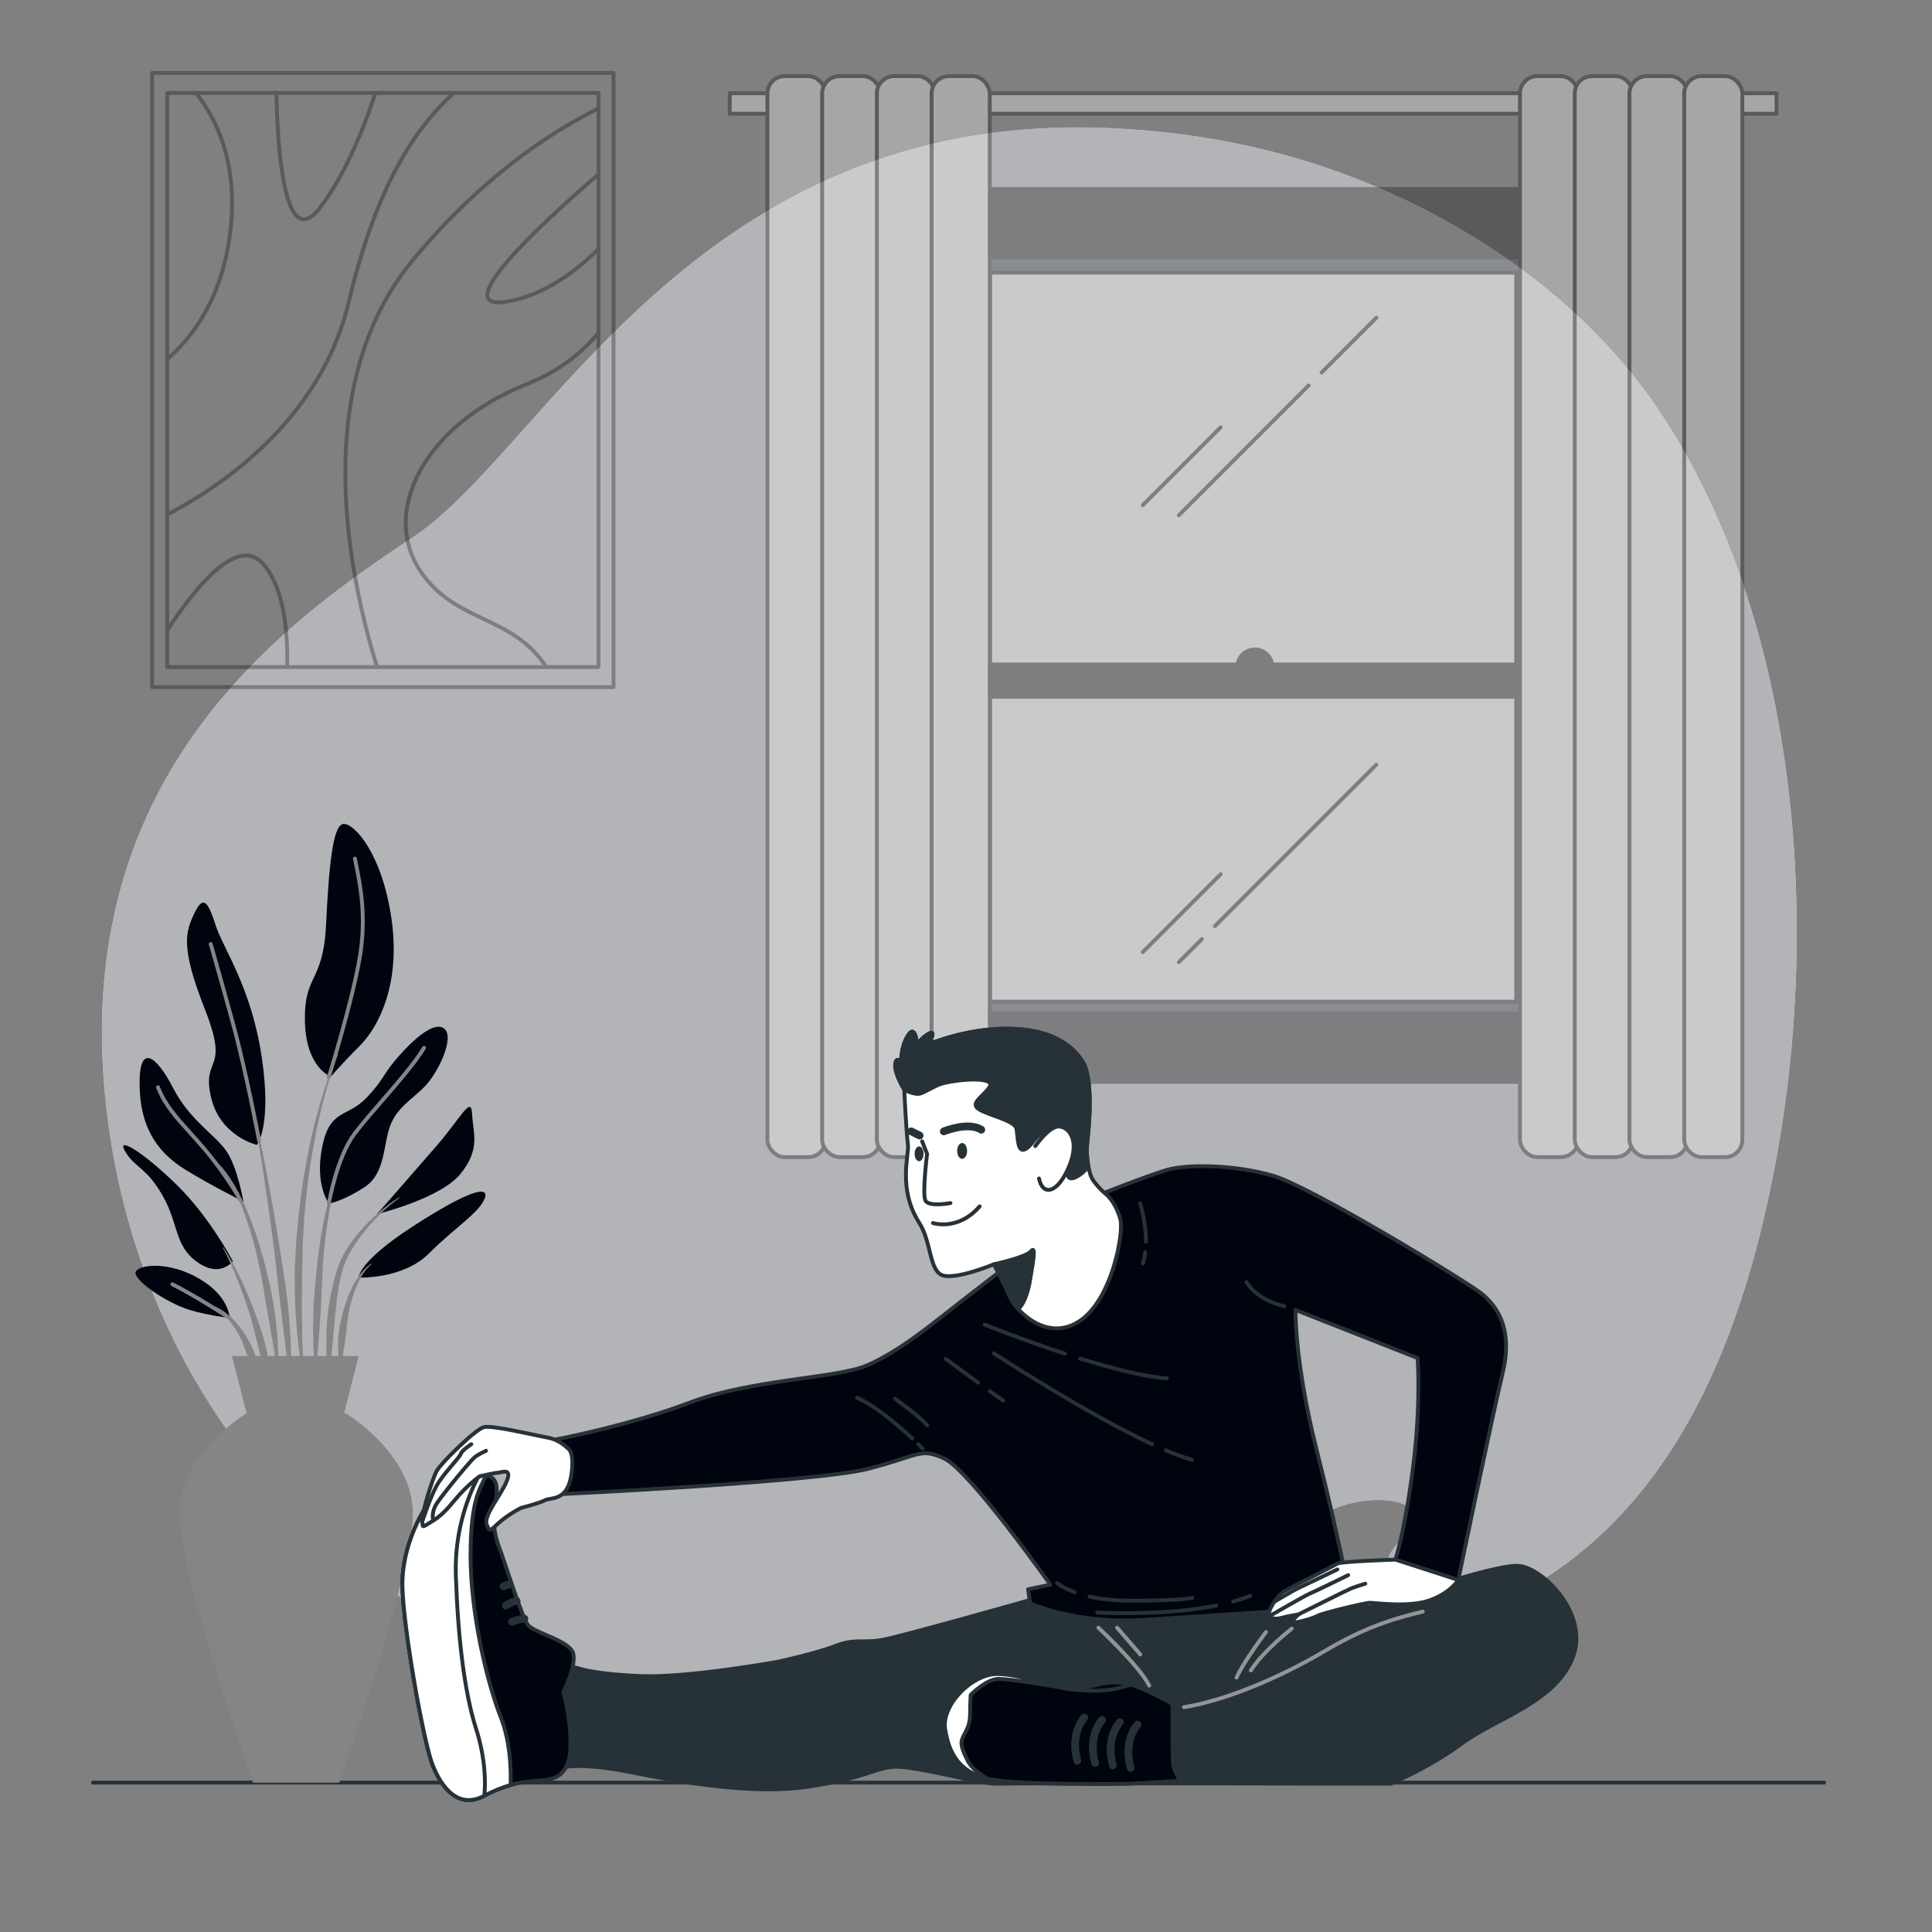<svg xmlns="http://www.w3.org/2000/svg" viewBox="0 0 500 500"><rect x="0" y="0" width="500" height="500" fill="#808080" stroke="none"/><g id="freepik--background-simple--inject-53"><g><path d="M433.77,113.03c-1.54-2.56-3.13-5.07-4.8-7.52-22.23-32.66-59.23-55.02-95.19-65.15-15.75-4.44-31.93-6.77-48.08-7.36-105.91-3.85-144.82,83.48-178.94,105.99-34.12,22.52-86.49,60.97-79.92,141.76,4.99,61.42,39.93,120.16,103.75,146.89,7.03,2.95,14.42,5.52,22.15,7.64,14.38,3.96,29.98,6.44,46.77,7.19,48.25,2.15,87.43-9.48,125.75-38.77,8.91-6.81,17.77-14.49,29.33-15.33,8.4-.61,16.37,2.41,7.59,10.53-10.32,9.54,1.59,28.32,27.79,15.27,43.77-21.78,61.77-68.78,70.25-116.57,10.41-58.66,5.36-131.61-26.45-184.58Z" style="fill:#00040F;"></path><path d="M433.77,113.03c-1.54-2.56-3.13-5.07-4.8-7.52-22.23-32.66-59.23-55.02-95.19-65.15-15.75-4.44-31.93-6.77-48.08-7.36-105.91-3.85-144.82,83.48-178.94,105.99-34.12,22.52-86.49,60.97-79.92,141.76,4.99,61.42,39.93,120.16,103.75,146.89,7.03,2.95,14.42,5.52,22.15,7.64,14.38,3.96,29.98,6.44,46.77,7.19,48.25,2.15,87.43-9.48,125.75-38.77,8.91-6.81,17.77-14.49,29.33-15.33,8.4-.61,16.37,2.41,7.59,10.53-10.32,9.54,1.59,28.32,27.79,15.27,43.77-21.78,61.77-68.78,70.25-116.57,10.41-58.66,5.36-131.61-26.45-184.58Z" style="fill:#fff; opacity:.7;"></path></g></g><g id="freepik--Floor--inject-53"><line x1="472.09" y1="461.34" x2="24.09" y2="461.34" style="fill:none; stroke:#263238; stroke-linecap:round; stroke-linejoin:round;"></line></g><g id="freepik--Window--inject-53"><g style="opacity:.3;"><g><rect x="249.06" y="61.31" width="150.5" height="207.17" style="fill:#263238; stroke:#000; stroke-linecap:round; stroke-linejoin:round;"></rect><rect x="256.23" y="70.55" width="136.17" height="188.68" style="fill:#fff; stroke:#000; stroke-linecap:round; stroke-linejoin:round;"></rect><g><line x1="338.67" y1="99.76" x2="305.09" y2="133.34" style="fill:none; stroke:#000; stroke-linecap:round; stroke-linejoin:round;"></line><line x1="356.2" y1="82.22" x2="342.03" y2="96.4" style="fill:none; stroke:#000; stroke-linecap:round; stroke-linejoin:round;"></line><line x1="315.91" y1="110.58" x2="295.76" y2="130.73" style="fill:none; stroke:#000; stroke-linecap:round; stroke-linejoin:round;"></line></g><g><line x1="311.06" y1="243.04" x2="305.09" y2="249.01" style="fill:none; stroke:#000; stroke-linecap:round; stroke-linejoin:round;"></line><line x1="356.2" y1="197.89" x2="314.41" y2="239.68" style="fill:none; stroke:#000; stroke-linecap:round; stroke-linejoin:round;"></line><line x1="315.91" y1="226.25" x2="295.76" y2="246.39" style="fill:none; stroke:#000; stroke-linecap:round; stroke-linejoin:round;"></line></g><path d="M329.3,172.62c0-2.51-2.03-4.54-4.54-4.54s-4.54,2.03-4.54,4.54,2.03,4.54,4.54,4.54,4.54-2.03,4.54-4.54Z" style="stroke:#000; stroke-linecap:round; stroke-linejoin:round;"></path><rect x="256.23" y="171.97" width="136.17" height="8.35" style="stroke:#000; stroke-linecap:round; stroke-linejoin:round;"></rect><rect x="245.52" y="48.91" width="158.47" height="17.71" style="stroke:#000; stroke-linecap:round; stroke-linejoin:round;"></rect><rect x="245.52" y="262.28" width="158.47" height="17.71" style="stroke:#000; stroke-linecap:round; stroke-linejoin:round;"></rect></g><g><rect x="188.86" y="24.12" width="270.91" height="5.31" style="fill:#fff; stroke:#000; stroke-linecap:round; stroke-linejoin:round;"></rect><rect x="198.6" y="19.7" width="15.05" height="279.76" rx="4.49" ry="4.49" style="fill:#fff; stroke:#000; stroke-linecap:round; stroke-linejoin:round;"></rect><rect x="212.77" y="19.7" width="15.05" height="279.76" rx="4.49" ry="4.49" style="fill:#fff; stroke:#000; stroke-linecap:round; stroke-linejoin:round;"></rect><rect x="226.93" y="19.7" width="15.05" height="279.76" rx="4.49" ry="4.49" style="fill:#fff; stroke:#000; stroke-linecap:round; stroke-linejoin:round;"></rect><rect x="241.1" y="19.7" width="15.05" height="279.76" rx="4.49" ry="4.49" style="fill:#fff; stroke:#000; stroke-linecap:round; stroke-linejoin:round;"></rect><rect x="393.37" y="19.7" width="15.05" height="279.76" rx="4.49" ry="4.49" style="fill:#fff; stroke:#000; stroke-linecap:round; stroke-linejoin:round;"></rect><rect x="407.54" y="19.7" width="15.05" height="279.76" rx="4.49" ry="4.49" style="fill:#fff; stroke:#000; stroke-linecap:round; stroke-linejoin:round;"></rect><rect x="421.7" y="19.7" width="15.05" height="279.76" rx="4.49" ry="4.49" style="fill:#fff; stroke:#000; stroke-linecap:round; stroke-linejoin:round;"></rect><rect x="435.87" y="19.7" width="15.05" height="279.76" rx="4.49" ry="4.49" style="fill:#fff; stroke:#000; stroke-linecap:round; stroke-linejoin:round;"></rect></g></g></g><g id="freepik--Picture--inject-53"><g style="opacity:.3;"><rect x="39.38" y="18.87" width="119.4" height="158.95" style="fill:none; stroke:#000; stroke-linecap:round; stroke-linejoin:round;"></rect><rect x="43.28" y="24.06" width="111.61" height="148.58" style="fill:none; stroke:#000; stroke-linecap:round; stroke-linejoin:round;"></rect><path d="M43.27,133.17c12.51-6.48,39.56-23.75,46.95-54.88,5.84-24.59,14.3-42.55,27.22-54.23" style="fill:none; stroke:#000; stroke-linecap:round; stroke-linejoin:round;"></path><path d="M97.58,172.64c-7.71-25.02-17.39-73.56,9.63-105.79,17.05-20.34,34.11-32.06,47.69-38.8" style="fill:none; stroke:#000; stroke-linecap:round; stroke-linejoin:round;"></path><path d="M50.69,24.06c5.19,6.47,10.81,17.67,9.03,34.82-1.9,18.37-10.23,28.75-16.45,34.08" style="fill:none; stroke:#000; stroke-linecap:round; stroke-linejoin:round;"></path><path d="M141.39,172.64c-8.73-13.29-22.42-11.29-31.76-23.65-11.78-15.59-.35-38.81,26.68-49.57,8.45-3.36,14.4-8.21,18.58-13.29" style="fill:none; stroke:#000; stroke-linecap:round; stroke-linejoin:round;"></path><path d="M43.27,163.13c8.19-12.5,18.46-24.3,24.76-17.25,5.25,5.87,6.51,16.64,6.29,26.77" style="fill:none; stroke:#000; stroke-linecap:round; stroke-linejoin:round;"></path><path d="M71.54,24.06c.28,14.47,2.03,41.32,11.05,29.97,6.29-7.9,11.27-20.07,14.61-29.97" style="fill:none; stroke:#000; stroke-linecap:round; stroke-linejoin:round;"></path><path d="M154.89,45.09c-14.67,12.65-40.17,36.17-23.08,32.85,9.1-1.77,16.93-7.37,23.08-13.54" style="fill:none; stroke:#000; stroke-linecap:round; stroke-linejoin:round;"></path></g></g><g id="freepik--Plant--inject-53"><g><g><path d="M66.47,296.3s-9.7-2.24-11.94-12.68c-2.24-10.44,4.97-5.97-1.49-22.38-6.47-16.41-4.97-20.14-2.74-24.87,2.24-4.72,3.48-3.23,5.47,2.98,1.99,6.22,9.2,15.92,11.94,34.07,2.74,18.15-1.24,22.88-1.24,22.88Z" style="fill:#00040F;"></path><path d="M85.62,278.64s-6.47-2.24-6.71-14.42c-.25-12.19,4.73-9.7,5.47-24.87s1.74-25.86,4.48-26.11c2.74-.25,9.95,7.46,12.43,24.37,2.49,16.91-3.23,28.1-8.21,33.08-4.97,4.97-7.46,7.96-7.46,7.96Z" style="fill:#00040F;"></path><path d="M62.99,310.97s-1.49-8.95-4.48-13.18c-2.98-4.23-9.45-7.96-13.68-16.16-4.23-8.21-8.95-12.19-8.7-.5,.25,11.69,5.47,17.66,11.94,21.64,6.47,3.98,14.92,8.21,14.92,8.21Z" style="fill:#00040F;"></path><path d="M60.26,326.39s-5.97-11.44-14.67-19.9c-8.7-8.46-15.67-12.68-13.18-8.46,2.49,4.23,5.47,3.98,9.7,11.44,4.23,7.46,2.98,12.93,8.95,17.16,5.97,4.23,9.2-.25,9.2-.25Z" style="fill:#00040F;"></path><path d="M59.51,341.06c-.25-.75-.5-6.22-8.95-10.69-8.46-4.48-16.41-2.74-15.42-.5,.99,2.24,6.22,5.97,11.44,8.21,5.22,2.24,12.93,2.98,12.93,2.98Z" style="fill:#00040F;"></path><path d="M85.13,311.47s-3.73-4.73-1.74-14.67c1.99-9.95,6.47-7.46,11.44-12.68,4.97-5.22,3.98-5.97,8.95-11.44,4.97-5.47,9.45-8.46,11.44-6.22,1.99,2.24-.99,9.2-3.98,13.18-2.98,3.98-7.71,5.97-9.95,10.94-2.24,4.97-1.24,12.93-6.96,16.66-5.72,3.73-9.2,4.23-9.2,4.23Z" style="fill:#00040F;"></path><path d="M97.56,314.21s8.95-10.2,15.42-17.66c6.47-7.46,8.95-13.18,9.2-8.21,.25,4.97,2.24,8.95-2.98,15.42-5.22,6.47-21.64,10.44-21.64,10.44Z" style="fill:#00040F;"></path><path d="M92.83,330.62s-.25-3.98,13.93-13.18c14.18-9.2,20.14-10.94,18.65-7.21-1.49,3.73-7.71,7.46-14.42,14.18-6.71,6.71-18.15,6.22-18.15,6.22Z" style="fill:#00040F;"></path><g><path d="M85.26,279.26c.12-.06,.23-.15,.27-.28,.02-.06,.57-1.83,1.39-4.59,.18-.48,.35-.96,.54-1.43h0c.02-.05,0-.1-.05-.12-.01,0-.02,0-.03,0,1.95-6.69,4.93-17.44,6.21-24.95,1.8-10.6,.17-18.72-.91-24.1-.12-.6-.23-1.16-.33-1.69-.05-.27-.31-.45-.59-.4-.27,.05-.45,.31-.4,.59,.1,.53,.21,1.1,.34,1.7,1.07,5.31,2.68,13.33,.91,23.74-1.96,11.52-7.96,30.77-8.02,30.96-.07,.23,.04,.47,.24,.58-1.56,4.48-2.82,9.06-3.93,13.67-1.58,6.85-2.73,13.79-3.53,20.78l-.5,5.25c-.08,.88-.17,1.75-.24,2.63l-.14,2.63c-.08,1.76-.18,3.51-.23,5.27l.05,5.28,.06,2.64c.04,.88,.1,1.76,.16,2.63,.13,1.75,.24,3.51,.4,5.26,.34,3.5,.86,6.98,1.4,10.44,0,.04,.05,.08,.09,.08,.05,0,.09-.04,.09-.09h0c0-1.76-.08-3.51-.12-5.26-.05-1.75-.2-3.49-.18-5.24,0-1.75-.04-3.49-.06-5.24l-.05-2.62,.05-2.62,.02-5.23,.14-5.23,.05-2.62c.03-.87,.1-1.74,.15-2.61l.32-5.22c.61-6.95,1.57-13.88,2.96-20.72,.95-4.66,2.05-9.31,3.47-13.86Z" style="fill:#858585;"></path><path d="M103.23,309.9c-3.79,2.4-7.18,5.43-10.14,8.84-1.45,1.73-2.81,3.54-3.96,5.51l-.81,1.54-.64,1.6c-.23,.53-.39,1.07-.56,1.62-.16,.54-.35,1.09-.49,1.64-1.14,4.39-1.89,8.87-2.1,13.37-.18,4.5-.1,9,.5,13.47,0,.04,.04,.08,.09,.08,.05,0,.1-.03,.1-.09l1.16-13.33c.46-4.41,.74-8.84,1.69-13.15,.12-.54,.27-1.06,.41-1.59,.14-.53,.27-1.06,.47-1.57l.54-1.54,.7-1.46c1.03-1.93,2.28-3.77,3.63-5.51,2.71-3.49,5.89-6.68,9.52-9.26h0s.05-.09,.02-.13c-.03-.04-.08-.06-.13-.03Z" style="fill:#858585;"></path><path d="M96.02,327.06c-2.07,1.33-3.45,3.43-4.61,5.54-1.11,2.16-1.98,4.44-2.58,6.79-.18,.58-.32,1.17-.45,1.76l-.42,1.77c-.21,1.19-.38,2.39-.45,3.6-.02,1.21-.05,2.42,.03,3.62,.1,1.21,.24,2.41,.47,3.6,0,.03,.04,.07,.07,.07,.05,.01,.1-.02,.11-.07,.29-1.19,.48-2.37,.64-3.54,.19-1.17,.37-2.34,.51-3.51,.17-1.16,.33-2.32,.42-3.49,.16-1.16,.25-2.34,.5-3.48,.41-2.31,1.07-4.57,1.98-6.73,.9-2.14,2.07-4.27,3.87-5.78h.01s.04-.09,.02-.13c-.03-.04-.08-.05-.13-.03Z" style="fill:#858585;"></path><path d="M74.76,340.41c-.5-5.92-1.47-11.78-2.4-17.64-.93-5.86-1.95-11.7-3.02-17.53-.62-3.23-1.25-6.46-1.91-9.69,.1-.11,.15-.26,.12-.42-.03-.18-3.37-18.01-6.82-30.56-3.44-12.54-5.7-20.32-5.72-20.4-.08-.27-.35-.42-.62-.34-.27,.08-.42,.35-.34,.62,.02,.08,2.28,7.85,5.72,20.39,3.44,12.52,6.77,30.31,6.8,30.48,.04,.2,.18,.34,.37,.39,.52,3.23,1.01,6.46,1.49,9.69,.89,5.85,1.72,11.71,2.47,17.58,.72,5.87,1.29,11.76,2.02,17.62l2.17,17.62s.04,.08,.09,.08c.05,0,.09-.04,.1-.09,.07-1.48,.07-2.97,.11-4.46,.01-1.49-.06-2.97-.09-4.46-.05-2.97-.31-5.93-.53-8.89Z" style="fill:#858585;"></path><path d="M71.21,340.33c-.32-2.34-.75-4.68-1.19-7l-.83-3.46c-.27-1.15-.53-2.31-.87-3.44-1.18-4.59-2.69-9.09-4.52-13.46l-.71-1.63-.38-.77c0-.08-.02-.15-.06-.22,0-.01-.13-.23-.34-.59h0c-.5-1.09-1.11-2.11-1.68-3.14-1.17-1.9-2.39-3.8-4-5.38-.98-1.31-2.04-2.67-3.18-4.02-1.41-1.67-2.71-3.1-3.97-4.5-3.53-3.91-6.32-6.99-8.14-11.53-.1-.26-.4-.38-.65-.28-.26,.1-.38,.39-.28,.65,1.88,4.71,4.72,7.85,8.32,11.83,1.25,1.39,2.55,2.82,3.95,4.47,5.38,6.35,9.07,12.91,9.11,12.98,.06,.11,.17,.18,.28,.21l.27,.61,.62,1.64c1.64,4.38,2.95,8.89,3.94,13.46,.54,2.28,.9,4.6,1.34,6.89l.55,3.47c.2,1.15,.45,2.3,.61,3.46,.37,2.31,.79,4.62,1.2,6.94,.36,2.32,.78,4.64,1.27,6.96,0,.04,.05,.08,.09,.08,.05,0,.09-.04,.09-.09,.01-2.36-.04-4.73-.17-7.09-.14-2.36-.42-4.71-.66-7.06Z" style="fill:#858585;"></path><path d="M66.31,340.63c-1.1-3.11-2.37-6.15-3.75-9.13-1.42-2.96-2.95-5.87-4.71-8.64-.03-.04-.08-.05-.12-.03-.04,.03-.06,.08-.03,.13,1.54,2.88,2.84,5.88,4.02,8.91,1.2,3.03,2.28,6.1,3.19,9.22,.93,3.12,1.59,6.3,2.42,9.43,.87,3.13,1.58,6.29,2.54,9.46,.01,.04,.05,.07,.09,.07,.05,0,.09-.04,.09-.09,.05-3.31-.28-6.61-.92-9.85-.58-3.26-1.73-6.37-2.82-9.48Z" style="fill:#858585;"></path><path d="M66.11,350.97c-.56-1.94-1.52-3.76-2.61-5.46-1.07-1.72-2.31-3.34-3.79-4.71-.16-.14-.32-.27-.48-.4,0,0-.02-.02-.03-.03h-.02c-.6-.51-1.21-.99-1.88-1.39-.54-.34-1.1-.63-1.69-.88-2.99-1.86-7.31-4.45-10.8-6.19-.25-.12-.55-.02-.67,.22-.12,.25-.02,.55,.22,.67,5.87,2.94,14.2,8.35,14.29,8.4,.08,.05,.16,.07,.24,.07,.05,.06,.11,.11,.15,.16,1.28,1.43,2.31,3.08,3.16,4.79,.9,1.7,1.36,3.58,2.14,5.33,.34,.9,.69,1.8,1.09,2.7,.34,.92,.71,1.83,1.19,2.73h0s.05,.05,.08,.06c.05,0,.1-.04,.1-.09,.04-1.01-.02-2.02-.11-3.03-.15-.99-.36-1.98-.59-2.96Z" style="fill:#858585;"></path><path d="M110,270.75c-.24-.14-.54-.07-.69,.17-2.26,3.77-6.63,8.81-10.84,13.68-2.67,3.08-5.19,5.99-7.03,8.41-4.75,6.24-6.73,17.88-6.81,18.38-.02,.14,.01,.27,.09,.37-.14,.59-.29,1.18-.42,1.77-.97,4.5-1.73,9.06-2.2,13.65-.46,4.58-.98,9.16-1.04,13.76-.07,4.6,0,9.2,.49,13.8,0,.04,.04,.08,.08,.08,.05,0,.1-.03,.1-.08,.53-4.58,.86-9.15,1.17-13.72,.32-4.57,.37-9.15,.67-13.72,.28-4.55,.85-9.09,1.63-13.6,.12-.68,.25-1.36,.37-2.04,.02-.04,.03-.07,.04-.12,.02-.12,2.02-11.89,6.62-17.93,1.82-2.4,4.33-5.29,6.99-8.36,4.25-4.9,8.64-9.97,10.95-13.82,.14-.24,.07-.54-.17-.69Z" style="fill:#858585;"></path></g></g><g><path d="M106.84,390.92c-.56-15.09-17.33-25.15-17.33-25.15h-25.7s-16.77,10.06-17.33,25.15c-.56,15.09,19,70.42,19,70.42h22.34s19.56-55.33,19-70.42Z" style="fill:#858585;"></path><polygon points="92.82 350.93 60.03 350.93 63.82 365.77 89.04 365.77 92.82 350.93" style="fill:#858585;"></polygon></g></g></g><g id="freepik--Character--inject-53"><g><g><path d="M268.47,413.55s-35.25,10.01-40.25,10.88c-5,.87-6.96-.44-11.97,1.52-5,1.96-15.01,4.13-15.01,4.13,0,0-23.06,4.13-35.03,3.7s-16.32-1.96-16.32-1.96l-3.92-1.09s-1.96,3.92-2.18,7.18c-.22,3.26,1.09,19.58,1.09,19.58,0,0,5.22-1.52,18.06,1.09s32.42,6.09,47,3.7c14.58-2.39,15.67-4.35,20.89-5,5.22-.65,23.06,4.57,27.2,4.35,4.13-.22,101.83,0,101.83,0,0,0,10.01-4.13,18.5-10.44s23.72-10.44,28.5-21.76c4.79-11.31-7.18-23.28-13.49-24.15-6.31-.87-37.64,10.44-38.95,10.66-1.31,.22-5.26-3.45-5.26-3.45l-80.69,1.06Z" style="fill:#263238; stroke:#263238; stroke-linecap:round; stroke-linejoin:round;"></path><line x1="289.1" y1="421.24" x2="295.1" y2="428.16" style="fill:none; stroke:#949494; stroke-linecap:round; stroke-linejoin:round;"></line><path d="M284.26,421.24s10.84,10.15,13.15,14.99" style="fill:none; stroke:#949494; stroke-linecap:round; stroke-linejoin:round;"></path><path d="M334.32,421.47s-7.38,5.77-10.61,10.84" style="fill:none; stroke:#949494; stroke-linecap:round; stroke-linejoin:round;"></path><path d="M327.63,422.39s-5.77,7.61-7.61,11.76" style="fill:none; stroke:#949494; stroke-linecap:round; stroke-linejoin:round;"></path></g><g><path d="M261.77,326.77s-9.1,6.94-15.8,12.21c-6.7,5.27-13.89,11.01-21.55,14.37-7.66,3.35-29.93,3.59-45.73,9.58-15.8,5.99-34.72,9.58-34.72,9.58l1.92,14.13s65.12-3.11,78.53-6.46c13.41-3.35,13.65-5.75,20.11-2.63s27.3,32.56,27.3,32.56l-5.75,1.2,.48,3.59s11.49,5.51,29.93,4.31c18.44-1.2,32.32-2.15,36.39-2.39,4.07-.24,16.28-4.31,16.28-4.31,0,0-2.63-14.37-8.38-37.11-5.75-22.75-5.51-36.39-5.51-36.39l31.6,12.45s.96,11.73-1.2,28.49c-2.15,16.76-4.55,23.7-4.55,23.7l16.28,5.27s8.62-41.66,11.49-53.63c2.87-11.97-1.92-17.48-5.27-20.35-3.35-2.87-44.29-27.77-54.11-30.65-9.82-2.87-22.27-3.11-27.77-1.44-5.51,1.68-19.39,7.18-19.39,7.18l-20.59,16.76Z" style="fill:#00040F; stroke:#263238; stroke-linecap:round; stroke-linejoin:round;"></path><path d="M281.96,413.19c2.75,.62,6.26,1.07,10.65,1.07,13.97,0,16-.76,16-.76" style="fill:none; stroke:#263238; stroke-linecap:round; stroke-linejoin:round;"></path><path d="M273.57,409.69s1.34,1.21,4.55,2.38" style="fill:none; stroke:#263238; stroke-linecap:round; stroke-linejoin:round;"></path><path d="M319.09,414.5c1.58-.44,3.09-.94,4.5-1.51" style="fill:none; stroke:#263238; stroke-linecap:round; stroke-linejoin:round;"></path><path d="M283.98,417.31s16.75,1.01,30.77-1.79" style="fill:none; stroke:#263238; stroke-linecap:round; stroke-linejoin:round;"></path><g><path d="M236.08,372.27c-3.42-3.2-9.45-8.45-14.29-10.54" style="fill:none; stroke:#263238; stroke-linecap:round; stroke-linejoin:round;"></path><path d="M238.78,374.9s-.42-.43-1.14-1.13" style="fill:none; stroke:#263238; stroke-linecap:round; stroke-linejoin:round;"></path><path d="M231.6,361.97s6.7,4.79,8.38,6.94" style="fill:none; stroke:#263238; stroke-linecap:round; stroke-linejoin:round;"></path><path d="M332.4,338.03s-6.7-1.2-9.82-6.23" style="fill:none; stroke:#263238; stroke-linecap:round; stroke-linejoin:round;"></path><path d="M279.57,351.59c8.16,2.54,16.63,4.74,22.42,5.12" style="fill:none; stroke:#263238; stroke-linecap:round; stroke-linejoin:round;"></path><path d="M254.83,342.82s9.61,3.85,20.76,7.5" style="fill:none; stroke:#263238; stroke-linecap:round; stroke-linejoin:round;"></path><path d="M301.72,375.35c2.48,1.05,4.76,1.88,6.74,2.42" style="fill:none; stroke:#263238; stroke-linecap:round; stroke-linejoin:round;"></path><path d="M257.22,350.24s23.63,15.49,40.91,23.52" style="fill:none; stroke:#263238; stroke-linecap:round; stroke-linejoin:round;"></path><path d="M256.15,360.03c1.81,1.31,3.18,2.28,3.46,2.42" style="fill:none; stroke:#263238; stroke-linecap:round; stroke-linejoin:round;"></path><path d="M244.77,351.68s4.35,3.23,8.35,6.15" style="fill:none; stroke:#263238; stroke-linecap:round; stroke-linejoin:round;"></path><path d="M296.39,324.08c-.13,.99-.33,1.98-.62,2.93" style="fill:none; stroke:#263238; stroke-linecap:round; stroke-linejoin:round;"></path><path d="M295.05,311.45s1.55,4.65,1.52,9.87" style="fill:none; stroke:#263238; stroke-linecap:round; stroke-linejoin:round;"></path></g></g><g><path d="M234.01,281.99s.57,11.62,.96,14.16c.39,2.53-2.75,11.45,2.94,20.33,3.22,5.04,2.53,12.67,6.24,13.64,3.7,.97,13.05-2.92,13.05-2.92,0,0,2.73,5.07,4.09,8.38,1.36,3.31,9.35,11.89,17.93,6.43,8.57-5.46,11.69-22.99,10.72-26.5-.97-3.51-2.73-5.65-3.7-6.43s-3.31-3.12-3.9-4.68c-.58-1.56-1.36-5.26-.97-8.57s1.75-16.37-1.17-21.04c-2.92-4.68-8.77-8.57-19.68-8.57s-20.26,4.09-20.26,4.09c0,0,2.14-3.7,.39-2.92s-3.31,2.92-3.31,2.92c0,0-.39-5.46-2.34-2.34-1.95,3.12-1.75,6.82-1.75,6.82,0,0-1.36-1.56-1.56,.78-.19,2.34,2.34,6.43,2.34,6.43Z" style="fill:#fff; stroke:#263238; stroke-linecap:round; stroke-linejoin:round;"></path><path d="M281.36,295.82c.39-3.31,1.75-16.37-1.17-21.04-2.92-4.68-8.77-8.57-19.68-8.57s-20.26,4.09-20.26,4.09c0,0,2.14-3.7,.39-2.92-1.75,.78-3.31,2.92-3.31,2.92,0,0-.39-5.46-2.34-2.34-1.95,3.12-1.75,6.82-1.75,6.82,0,0-1.36-1.56-1.56,.78-.19,2.34,2.34,6.43,2.34,6.43,0,0,2.73,1.56,4.29,.97,1.56-.58,4-2.15,5.46-2.53,5.18-1.35,14.22-1.75,12.28,.97s-5.07,4.09-2.73,5.65c2.34,1.56,9.35,2.92,9.74,5.07,.39,2.14,.19,6.43,2.34,5.26,2.14-1.17,3.12-5.07,6.43-4.09,3.31,.97,6.04,5.26,4.87,8.57-1.17,3.31,.39,4.09,3.31,1.75,.61-.49,1.16-1.1,1.67-1.77-.33-1.75-.54-3.96-.3-6.02Z" style="fill:#263238; stroke:#263238; stroke-linecap:round; stroke-linejoin:round;"></path><path d="M267.93,296.61s3.49-5.07,6.02-5.07,5.65,3.31,2.73,10.33c-2.92,7.01-6.82,7.79-7.79,3.12" style="fill:#fff; stroke:#263238; stroke-linecap:round; stroke-linejoin:round;"></path><g><path d="M238.64,295.38l1.29,3.24s-1.29,10.35-.43,12.08,6.47,.65,6.47,.65" style="fill:none; stroke:#263238; stroke-linecap:round; stroke-linejoin:round;"></path><path d="M241.45,316.52s6.47,2.16,12.08-4.31" style="fill:none; stroke:#263238; stroke-linecap:round; stroke-linejoin:round;"></path><path d="M244.25,292.8s6.26-2.59,9.71-.43" style="fill:none; stroke:#263238; stroke-linecap:round; stroke-linejoin:round; stroke-width:2px;"></path><line x1="238" y1="293.87" x2="235.84" y2="292.8" style="fill:none; stroke:#263238; stroke-linecap:round; stroke-linejoin:round; stroke-width:2px;"></line><path d="M250.29,297.86c0,1.13-.58,2.05-1.29,2.05s-1.29-.92-1.29-2.05,.58-2.05,1.29-2.05,1.29,.92,1.29,2.05Z" style="fill:#263238;"></path><path d="M239.02,298.6c0,1.06-.52,1.92-1.16,1.92s-1.16-.86-1.16-1.92,.52-1.92,1.16-1.92,1.16,.86,1.16,1.92Z" style="fill:#263238;"></path></g><path d="M257.2,327.19s8.22-1.75,9.59-3.35c1.37-1.6,.69,2.06-.23,7.55-.92,5.49-2.75,7.1-2.75,7.1,0,0-1.6-1.37-2.98-4.81-1.37-3.43-3.64-6.49-3.64-6.49Z" style="fill:#263238; stroke:#263238; stroke-linecap:round; stroke-linejoin:round;"></path></g><g><g><path d="M109.79,390.79s-5.82,8.91-5.64,19.64c.18,10.73,5.45,40.36,7.82,46.36,2.36,6,6.73,11.45,13.27,8,6.54-3.45,11.27-3.82,14.54-4s7.45-.91,7.82-8.18c.36-7.27-1.82-14.73-1.82-14.73,0,0,3.45-6.73,2.55-10-.91-3.27-10-5.27-11.64-7.27-1.64-2-6-16.18-7.45-20-1.45-3.82-1.64-6.91-1.27-9.82,.36-2.91,2.36-10-3.82-8.73-6.18,1.27-9.64,5.09-14.36,8.73Z" style="fill:#00040F; stroke:#263238; stroke-linecap:round; stroke-linejoin:round;"></path><path d="M132.51,419.73s1.8-.8,3.2-.8" style="fill:none; stroke:#263238; stroke-linecap:round; stroke-linejoin:round; stroke-width:2px;"></path><path d="M130.91,415.53s1.8-1.2,2.8-1.2" style="fill:none; stroke:#263238; stroke-linecap:round; stroke-linejoin:round; stroke-width:2px;"></path><line x1="130.31" y1="410.53" x2="131.91" y2="409.93" style="fill:none; stroke:#263238; stroke-linecap:round; stroke-linejoin:round; stroke-width:2px;"></line></g><path d="M129.6,444.42c-3.64-9.27-7.82-27.09-7.82-41.82s2.65-17.68,4-20.67c-.47-.03-1,0-1.63,.12-6.18,1.27-9.64,5.09-14.36,8.73,0,0-5.82,8.91-5.64,19.64,.18,10.73,5.45,40.36,7.82,46.36,2.36,6,6.73,11.45,13.27,8,2.58-1.36,4.88-2.24,6.91-2.82,.13-3.97-.07-11.22-2.55-17.54Z" style="fill:#fff; stroke:#263238; stroke-linecap:round; stroke-linejoin:round;"></path><path d="M123.24,447.51c-3.09-9.64-4.73-23.82-5.27-39.82-.43-12.49,3.91-21.99,5.84-25.55-5.96,1.34-9.38,5.08-14.02,8.64,0,0-5.82,8.91-5.64,19.64,.18,10.73,5.45,40.36,7.82,46.36,2.36,6,6.73,11.45,13.27,8,.03-.02,.06-.03,.09-.05,.4-3.18,.28-9.82-2.09-17.23Z" style="fill:#fff; stroke:#263238; stroke-linecap:round; stroke-linejoin:round;"></path></g><g><path d="M361.13,403.63s-14.18,.44-15.12,1.07-12.3,6.31-13.88,7.26c-1.58,.95-4.42,5.36-3.63,6.31,.79,.95,2.52,.63,3.63,.32,1.1-.32,3.94-.79,3.94-.79,0,0-2.21,1.89-1.26,2.05,.95,.16,5.21-1.1,6.31-1.74,1.1-.63,12.15-3.31,13.41-3.31s10.1,1.26,15.46-.63c5.36-1.89,7.43-5.27,7.43-5.27l-16.28-5.27Z" style="fill:#fff; stroke:#263238; stroke-linecap:round; stroke-linejoin:round;"></path><g><path d="M336.07,417.79s12.64-6.32,13.64-6.73c1.01-.4,3.62-1.21,3.62-1.21" style="fill:none; stroke:#263238; stroke-linecap:round; stroke-linejoin:round;"></path><path d="M328.5,418.27s9.34-5.39,10.35-5.79c1.01-.4,10.06-4.83,10.06-4.83" style="fill:none; stroke:#263238; stroke-linecap:round; stroke-linejoin:round;"></path><path d="M329.99,414.41s4.95-2.92,5.62-3.22c.67-.3,10.5-5.02,10.5-5.02" style="fill:none; stroke:#263238; stroke-linecap:round; stroke-linejoin:round;"></path></g></g><g><g><path d="M303.42,440.98s-7.26-4.26-12.15-5.36c-4.89-1.1-10.1,1.58-13.72,1.58s-12.46-3.79-19.24-3.94c-6.78-.16-14.67,8.05-13.72,14.2,.95,6.15,3.47,10.88,10.57,12.78,7.1,1.89,36.75,1.42,36.75,1.42l13.57-.79s-1.42-8.52-1.42-11.99-.63-7.89-.63-7.89Z" style="fill:#00040F; stroke:#263238; stroke-linecap:round; stroke-linejoin:round;"></path><path d="M280.61,444.51s-3.8,4-1.8,11.19" style="fill:none; stroke:#263238; stroke-linecap:round; stroke-linejoin:round; stroke-width:2px;"></path><path d="M285.21,445.11s-3.8,4-1.8,11.19" style="fill:none; stroke:#263238; stroke-linecap:round; stroke-linejoin:round; stroke-width:2px;"></path><path d="M289.8,445.71s-3.8,4-1.8,11.19" style="fill:none; stroke:#263238; stroke-linecap:round; stroke-linejoin:round; stroke-width:2px;"></path><path d="M294.4,446.31s-3.8,4-1.8,11.19" style="fill:none; stroke:#263238; stroke-linecap:round; stroke-linejoin:round; stroke-width:2px;"></path><path d="M255.15,460.23c.11,.03,.24,.06,.36,.08-1.85-1.1-4.19-2.77-5.09-4.66-1.58-3.31-2.05-4.42-1.1-6.31,.95-1.89,1.74-3,1.74-5.84s.16-4.89,.16-4.89c0,0,3.94-3.94,6.94-4.1,2.36-.12,10.97,1.32,16.15,2.16-4.34-1.04-10.77-3.3-15.99-3.43-6.78-.16-14.67,8.05-13.72,14.2s3.47,10.88,10.57,12.78Z" style="fill:#fff; stroke:#263238; stroke-linecap:round; stroke-linejoin:round;"></path></g><path d="M387.18,409.75s-21.45,5.99-33.28,11.52c-11.83,5.52-32.5,17.67-32.5,17.67l-17.98,2.05s0,13.72,.16,15.46c.16,1.74,1.89,4.42,1.89,4.42,0,0,31.86-2.84,45.43-5.05,13.57-2.21,40.23-12.62,46.69-16.88" style="fill:#263238; stroke:#263238; stroke-linecap:round; stroke-linejoin:round;"></path><path d="M306.4,441.81s14.88-1.79,36.74-14.7c11.4-6.73,19.19-8.56,25.09-10.04" style="fill:none; stroke:#949494; stroke-linecap:round; stroke-linejoin:round;"></path></g><path d="M291.27,435.62c-4.89-1.1-10.1,1.58-13.72,1.58,3.31,.47,8.83,.63,12.46-.47,.84-.26,1.74-.5,2.63-.73-.47-.14-.93-.27-1.36-.37Z" style="fill:none; stroke:#263238; stroke-linecap:round; stroke-linejoin:round;"></path><g><path d="M146.88,374.79s-2-2.18-5.09-2.73c-3.09-.55-14.36-3.27-16.54-2.73-2.18,.55-10.91,9.09-12.18,11.27-1.27,2.18-4.18,12-3.82,13.27,.36,1.27-.55,1.82,2.91-.36,3.45-2.18,5.09-5.09,7.82-7.82,2.73-2.73,4.18-3.64,4.18-3.64,0,0,4-.91,4.73-.91s3.83-1.49,2.19,2.33-6.01,8.76-5.1,11.13c.91,2.36,1.09,1.09,3.82-1.09s5.09-3.27,5.09-3.27c0,0,4.91-1.27,6.18-2,1.27-.73,5.64,.36,6.73-6.18,1.09-6.55-.91-7.27-.91-7.27Z" style="fill:#fff; stroke:#263238; stroke-linecap:round; stroke-linejoin:round;"></path><path d="M112.15,393.52s-.73-2.01,.96-4.54c1.69-2.54,8.66-10.99,9.72-11.83,1.06-.85,2.96-1.69,2.96-1.69" style="fill:none; stroke:#263238; stroke-linecap:round; stroke-linejoin:round;"></path><path d="M109.24,393.88s2.17-6.6,3.86-9.56c1.69-2.96,5.92-7.18,6.13-8.03,.21-.85,2.75-2.54,2.75-2.54" style="fill:none; stroke:#263238; stroke-linecap:round; stroke-linejoin:round;"></path></g></g></g></svg>
